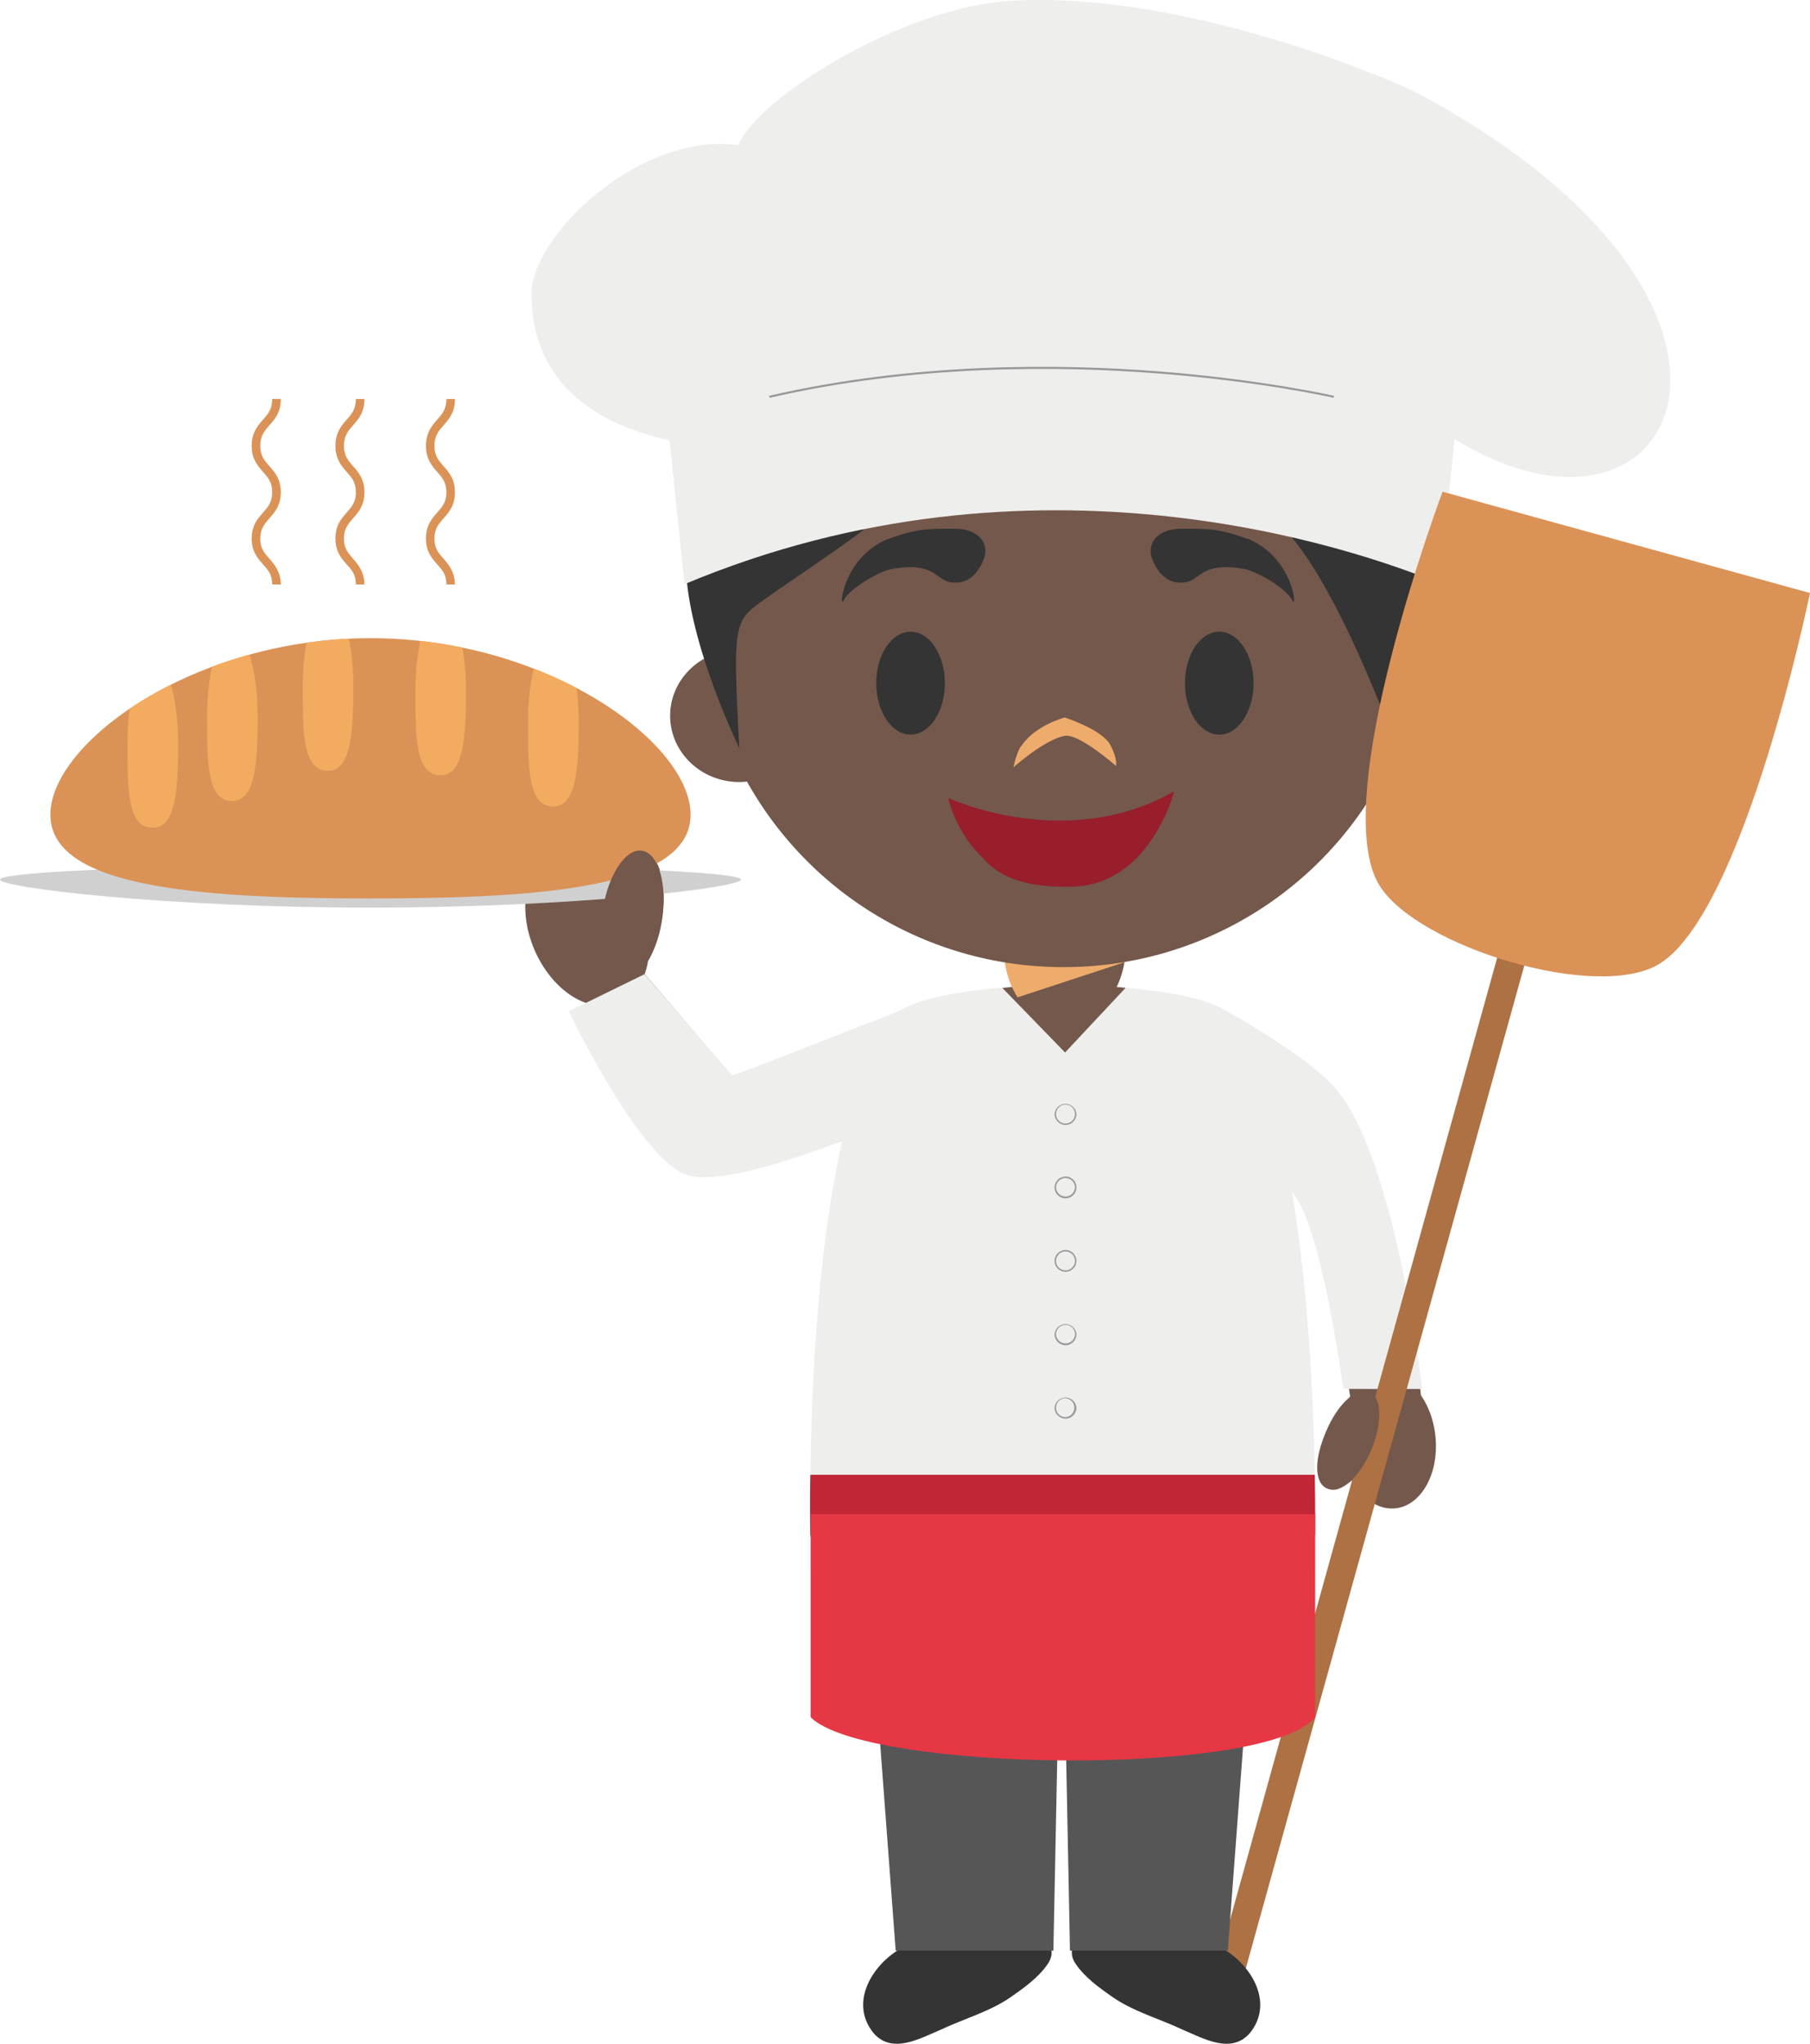 <svg xmlns="http://www.w3.org/2000/svg" width="105.531" height="119.111"><g fill-rule="evenodd" stroke-miterlimit="10" data-paper-data="{&quot;isPaintingLayer&quot;:true}" style="mix-blend-mode:normal"><path fill="#74584c" d="M78.165 64.08c3.389 4.32 4.689 17.302 4.689 17.302l-.006-.06c.438.63.746 1.45.842 2.363.231 2.172-.813 4.06-2.332 4.22-.988.102-1.935-.553-2.535-1.631-.564.466-1.123.646-1.52.438-.744-.394-.654-2.013.197-3.62a6.347 6.347 0 0 1 1.112-1.517c.035-.07.071-.132.108-.195 0 0-1.473-9.375-3.052-11.594-.784-1.11-1.293-1.735-1.473-2.225-.143-.4-.302-1.156-.367-1.441-.507-2.227-3.272-7.246-3.272-7.246s5.959 3.105 7.609 5.207M32.356 49.624c1.117-.468 2.446-.04 3.526.993.49-.73 1.071-1.14 1.607-1.036 1 .196 1.47 2.105 1.048 4.263-.163.824-.429 1.567-.756 2.162-.039.26-.103.517-.193.765l5.089 5.95 10.793-3.85s-1.838 2.9-2.29 3.957c-.328.77-.967 3.212-.967 3.212s-7.88 3.19-10.118 2.38c-2.767-.995-5.936-9.97-5.936-9.97-1.191-.418-2.34-1.555-3.006-3.115-1.038-2.436-.497-4.99 1.203-5.71" data-paper-data="{&quot;origPos&quot;:null}"/><path fill="#eeeeed" d="M78.322 80.947s-1.193-8.954-2.767-11.171l-.232-.332c1.538 9.076 1.352 20.065 1.352 20.065v2.094H47.247v-2.09s-.294-13.735 1.868-23.052c-.543.242-6.97 2.779-9.11 2.002-2.765-.995-6.842-9.525-6.842-9.525l4.418-2.164 5.128 5.933 9.774-3.811c1.931-1.256 7.785-1.46 7.785-1.46l1.622.05h.137l1.623-.05s5.831.187 7.77 1.437c.784.428 5.127 2.867 6.629 4.777 3.392 4.316 4.87 17.3 4.87 17.3l-4.597-.003"/><path fill="#989899" d="M62.127 64.374a.552.552 0 1 0-.008 1.104.552.552 0 0 0 .008-1.104m0 1.184a.637.637 0 0 1-.64-.632.637.637 0 0 1 1.271 0c0 .35-.279.632-.63.632m-.001 3.098a.554.554 0 0 0-.556.548.552.552 0 0 0 1.103 0 .549.549 0 0 0-.547-.548m0 1.18a.637.637 0 0 1-.64-.632.64.64 0 0 1 .64-.634.633.633 0 1 1 0 1.266m0 3.1a.553.553 0 0 0-.556.55c0 .305.25.547.556.547a.548.548 0 1 0 0-1.097m0 1.183a.64.64 0 0 1-.64-.633.638.638 0 0 1 1.088-.449.63.63 0 0 1 .183.449.631.631 0 0 1-.63.633m-.001 3.095a.552.552 0 0 0-.556.549.554.554 0 0 0 1.107.001.55.55 0 0 0-.551-.55m0 1.185a.641.641 0 0 1-.64-.636.637.637 0 0 1 1.271 0 .633.633 0 0 1-.63.636m-.001 3.09a.55.55 0 1 0-.012 1.1.55.55 0 0 0 .012-1.098m0 1.184a.637.637 0 0 1-.64-.632.637.637 0 0 1 1.271 0c0 .35-.279.632-.63.632"/><path fill="#d0d0d0" d="M43.202 51.262c0 .47-9.674 1.634-21.603 1.634C9.671 52.896 0 51.732 0 51.262c0-.473 9.67-.852 21.6-.852 11.928 0 21.602.38 21.602.852"/><path fill="#db9256" d="M40.263 47.478c0 4.189-8.355 4.884-18.664 4.884-10.305 0-18.662-.695-18.662-4.884 0-4.19 8.357-10.286 18.662-10.286 10.31 0 18.664 6.096 18.664 10.286"/><path fill="#f3ac5f" d="M7.437 43.339c0-.73.042-1.42.13-2.04a20.989 20.989 0 0 1 2.394-1.394c.262.882.425 2.095.425 3.434 0 2.709-.15 4.903-1.475 4.903-1.474 0-1.474-2.194-1.474-4.903m4.639-1.56c0-1.094.109-2.105.286-2.92a26.064 26.064 0 0 1 2.179-.705c.296.893.483 2.189.483 3.625 0 2.712-.151 4.905-1.474 4.905-1.474 0-1.474-2.193-1.474-4.905m5.576-1.762c-.003-.858.07-1.715.216-2.56a28.188 28.188 0 0 1 2.473-.236c.164.794.26 1.754.26 2.796 0 2.707-.148 4.903-1.475 4.903-1.474 0-1.474-2.196-1.474-4.903m8.043 5.163c-1.474 0-1.474-2.198-1.474-4.905 0-1.095.105-2.103.29-2.924.821.092 1.637.223 2.446.393.136.739.212 1.607.212 2.53 0 2.708-.147 4.906-1.474 4.906m6.566 1.818c-1.474 0-1.474-2.196-1.474-4.905 0-1.186.128-2.275.338-3.125.849.328 1.679.704 2.486 1.125.078.612.128 1.292.128 2 0 2.709-.149 4.905-1.478 4.905"/><path fill="#db9256" d="M16.373 34.063h-.502c0-.596-.248-.848-.535-1.171-.306-.351-.662-.738-.662-1.51 0-.77.356-1.161.662-1.51.287-.323.535-.605.535-1.184 0-.583-.248-.861-.535-1.185-.306-.352-.662-.75-.662-1.516 0-.772.356-1.18.662-1.532.287-.323.535-.605.535-1.203h.502c0 .794-.354 1.182-.664 1.529-.283.328-.534.617-.534 1.198 0 .583.25.867.534 1.193.31.348.664.746.664 1.516s-.354 1.167-.664 1.516c-.283.326-.534.606-.534 1.19 0 .58.25.842.534 1.172.31.346.664.804.664 1.497m4.876 0h-.5c0-.596-.246-.848-.535-1.171-.31-.351-.656-.738-.656-1.51 0-.77.346-1.161.656-1.51.289-.323.535-.605.535-1.184 0-.583-.246-.861-.535-1.185-.31-.352-.656-.75-.656-1.516 0-.772.346-1.18.656-1.532.289-.323.535-.605.535-1.203h.5c0 .794-.352 1.182-.662 1.529-.285.328-.534.617-.534 1.198 0 .583.249.867.534 1.193.31.348.661.746.661 1.516s-.351 1.167-.661 1.516c-.285.326-.534.606-.534 1.19 0 .58.249.842.534 1.172.31.346.661.804.661 1.497m5.278 0h-.5c0-.596-.248-.848-.535-1.171-.306-.351-.657-.738-.657-1.51 0-.77.351-1.161.657-1.51.287-.323.536-.605.536-1.184 0-.583-.249-.861-.536-1.185-.306-.352-.657-.75-.657-1.516 0-.772.351-1.18.657-1.532.287-.323.536-.605.536-1.203h.499c0 .794-.352 1.182-.66 1.529-.289.328-.537.617-.537 1.198 0 .583.248.867.537 1.193.308.348.66.746.66 1.516s-.352 1.167-.66 1.516c-.289.326-.537.606-.537 1.19 0 .58.248.842.537 1.172.308.346.66.804.66 1.497"/><path fill="#74584c" d="M38.605 53.574c.306-2.065-.216-3.85-1.173-3.995-.956-.143-1.984 1.416-2.292 3.479-.31 2.06.216 3.85 1.172 3.99.954.143 1.983-1.414 2.293-3.474m27.022 3.996c-1.05-.105-1.82-.137-1.82-.137l-1.624.059h-.137l-1.626-.086s-.847.04-1.975.174l3.654 3.76zm17.25-19.07c1.08.69 1.794 1.87 1.794 3.21 0 2.134-1.804 3.866-4.03 3.866-.063 0-.13-.004-.191-.008a21.108 21.108 0 0 1-18.444 10.796 21.109 21.109 0 0 1-18.455-10.815 4.434 4.434 0 0 1-.448.027c-2.224 0-4.031-1.732-4.031-3.865 0-1.436.822-2.69 2.042-3.356a21.001 21.001 0 0 1-.216-3.018c0-11.61 9.448-21.022 21.108-21.022 11.658 0 21.108 9.412 21.108 21.022 0 1.074-.079 2.134-.237 3.164" data-paper-data="{&quot;origPos&quot;:null}"/><path fill="#343434" d="M55.318 33.91c-.772-.174-.908-1.201-3.386-.74-.779.18-2.417 1.156-2.732 1.808-.316.652-.088-2.392 2.457-3.522 1.835-.675 2.457-.642 3.977-.642s1.987.907 1.766 1.65c0 0-.503 1.803-2.082 1.446zm13.905 0c.772-.174.908-1.201 3.386-.74.779.18 2.417 1.156 2.732 1.808.316.652.087-2.392-2.457-3.522-1.835-.675-2.457-.642-3.977-.642s-1.987.907-1.766 1.65c0 0 .503 1.803 2.082 1.446zm-14.134 5.904c0 1.657-.895 3-2 3s-2-1.343-2-3 .895-3 2-3 2 1.343 2 3m18 0c0 1.657-.895 3-2 3s-2-1.343-2-3 .895-3 2-3 2 1.343 2 3"/><path fill="#eeac6c" d="M62.109 42.883c-1.125.153-3.02 1.834-3.02 1.834s.207-1.01.503-1.3c.8-1.155 2.487-1.603 2.487-1.603s2.173.703 2.65 1.588c.443.824.34 1.238.34 1.238s-2.121-1.871-2.96-1.756z"/><path fill="#971e2a" d="M55.289 46.51s6.897 3.208 13.172-.397c0 0-1.39 5.47-5.95 5.56-4.115.123-4.984-1.491-5.477-1.955-.492-.463-1.42-1.772-1.745-3.208" data-paper-data="{&quot;origPos&quot;:null}"/><path fill="#333433" d="M83.952 32.6c.035 2.468-.832 7.809-2.522 10.994 0 0-4.153-11.706-7.571-13.558-4.182-2.265-15.202 1-18.936-1.936-.62-.487-.55-1.59-.55-1.59s-.713 1.408-1.061 1.802c-1.811 2.052-6.504 5.02-8.73 6.614-1.79 1.283-1.872 1.27-1.477 8.668 0 0-3.294-6.733-3.11-11.228.055-1.294.68-4.17 1.705-7.088a22.69 22.69 0 0 1 20.307-12.523c10.219 0 18.859 6.727 21.693 15.98.144 1.284.228 2.573.252 3.865"/><path fill="#74584c" d="M60.361 58.776c-.987 0-1.789-2.108-1.789-3.074h7.02c0 .966-.799 3.074-1.78 3.074h-3.451" data-paper-data="{&quot;origPos&quot;:null}"/><path fill="#eeac6c" d="M59.33 58.127a5.075 5.075 0 0 1-.738-2.036 21.67 21.67 0 0 0 3.415.273c1.218 0 2.414-.101 3.574-.3l-.01.012-6.242 2.05"/><path fill="#eeeeed" d="M30.989 17.106c0-3.322 6.26-9.44 12.069-8.65C44.172 5.68 52.606.455 58.811.056c10.69-.681 23.293 5.088 23.565 5.228 23.297 12.29 15.742 28.457 2.434 20.31l-.864 8.408c-4.922-2.03-23.638-8.508-44.036.044l-.876-8.39c-4.662-1.002-8.045-3.61-8.045-8.55"/><path fill="#989899" d="M77.758 23.184c-.04-.01-4.184-.953-10.279-1.424-5.626-.436-14.118-.537-22.61 1.425l-.027-.116c8.508-1.97 17.015-1.865 22.649-1.43 6.106.473 10.252 1.422 10.294 1.43l-.027.116z"/><path fill="#ad7144" d="m71.991 117.037-1.583-.438 17.47-62.891 1.586.44z"/><path fill="#db9256" d="M96.772 56.159c-3.585 2.238-14.013-.95-16.306-4.493-3.164-4.9 3.641-23.008 3.641-23.008l21.424 5.903s-3.802 18.509-8.759 21.598"/><path fill="#74584c" d="M79.958 84.484c-.654 1.565-1.775 2.59-2.5 2.287-.726-.301-.784-1.817-.126-3.381.658-1.566 1.779-2.59 2.503-2.284.725.303.78 1.815.123 3.377" data-paper-data="{&quot;origPos&quot;:null}"/><path fill="#333433" d="M62.511 113.622c-.059.242.015.543.182.796.526.808 1.436 1.459 2.216 1.998 1.209.827 2.731 1.25 4.064 1.882 1.208.51 2.794 1.42 3.874.219 1.427-1.706.212-3.872-1.453-4.895zm-1.217 0c.062.242-.018.543-.178.796-.528.808-1.444 1.459-2.222 1.998-1.205.827-2.729 1.25-4.062 1.882-1.209.51-2.794 1.42-3.876.219-1.423-1.706-.217-3.872 1.453-4.895z"/><path fill="#565657" d="m73.24 91.602-1.654 22.08h-9.202l-.345-17.478h-.27l-.351 17.478h-9.196l-1.656-22.08z"/><path fill="#c12636" d="M47.247 89.506a94.803 94.803 0 0 1 0-3.555h29.409c.037 2.128.019 3.492.019 3.555H47.247"/><path fill="#e63744" d="M76.679 100.079c-2.854 3.518-26.204 3.198-29.417 0V88.242h29.417z"/></g></svg>